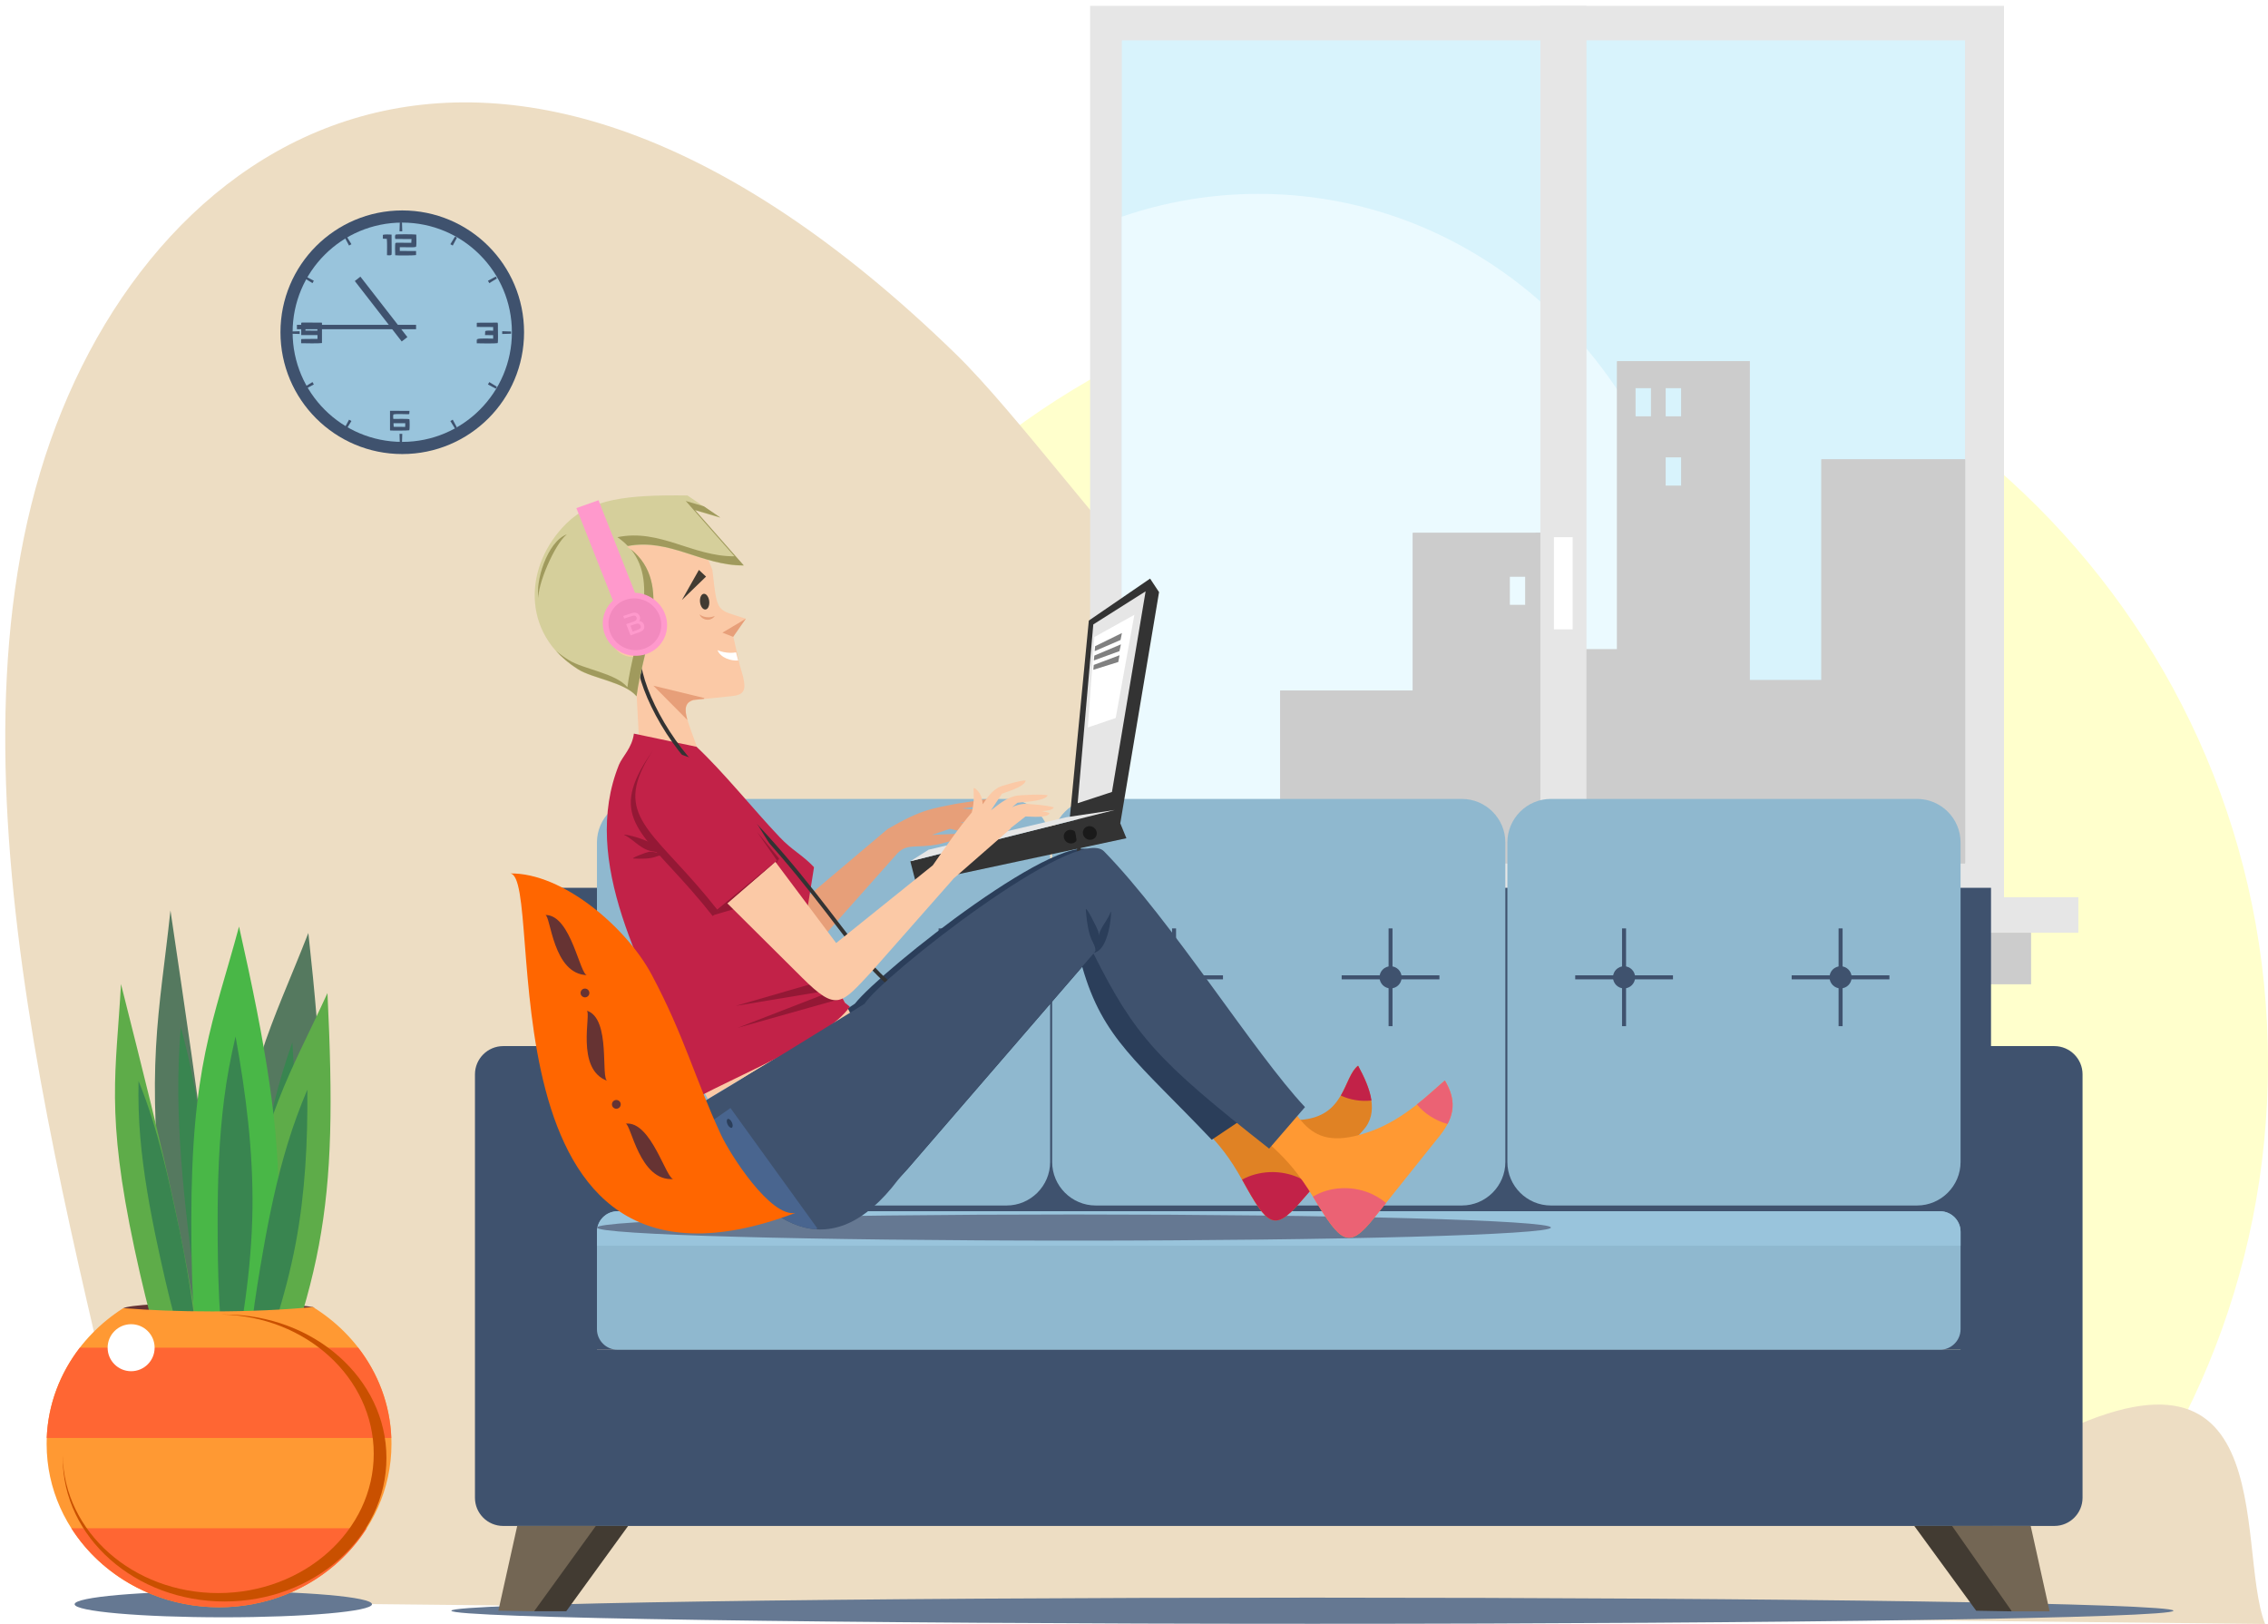 <?xml version="1.0" encoding="utf-8"?>
<!-- Generator: Adobe Illustrator 22.1.0, SVG Export Plug-In . SVG Version: 6.00 Build 0)  -->
<svg version="1.1" id="Слой_1" xmlns="http://www.w3.org/2000/svg" xmlns:xlink="http://www.w3.org/1999/xlink" x="0px" y="0px"
	 viewBox="0 0 2480.2 1775.8" style="enable-background:new 0 0 2480.2 1775.8;" xml:space="preserve">
<style type="text/css">
	.st0{fill-rule:evenodd;clip-rule:evenodd;fill:#FFFFCC;}
	.st1{fill-rule:evenodd;clip-rule:evenodd;fill:#EDDDC3;}
	.st2{fill-rule:evenodd;clip-rule:evenodd;fill:#E6E6E6;}
	.st3{fill-rule:evenodd;clip-rule:evenodd;fill:#D8F3FC;}
	.st4{fill-rule:evenodd;clip-rule:evenodd;fill:#EBFAFF;}
	.st5{fill-rule:evenodd;clip-rule:evenodd;fill:#CCCCCC;}
	.st6{fill-rule:evenodd;clip-rule:evenodd;fill:#3F526E;}
	.st7{fill-rule:evenodd;clip-rule:evenodd;fill:#8FB8CF;}
	.st8{fill-rule:evenodd;clip-rule:evenodd;fill:#99C4DC;}
	.st9{fill-rule:evenodd;clip-rule:evenodd;fill:#657892;}
	.st10{fill-rule:evenodd;clip-rule:evenodd;fill:#423B32;}
	.st11{fill-rule:evenodd;clip-rule:evenodd;fill:#736654;}
	.st12{fill-rule:evenodd;clip-rule:evenodd;fill:#663333;}
	.st13{fill-rule:evenodd;clip-rule:evenodd;fill:#55795F;}
	.st14{fill-rule:evenodd;clip-rule:evenodd;fill:#398550;}
	.st15{fill-rule:evenodd;clip-rule:evenodd;fill:#5EAC49;}
	.st16{fill-rule:evenodd;clip-rule:evenodd;fill:#49B747;}
	.st17{fill-rule:evenodd;clip-rule:evenodd;fill:#FF9933;}
	.st18{fill-rule:evenodd;clip-rule:evenodd;fill:#FF6633;}
	.st19{fill-rule:evenodd;clip-rule:evenodd;fill:#FFFFFF;}
	.st20{fill-rule:evenodd;clip-rule:evenodd;fill:#E08224;}
	.st21{fill-rule:evenodd;clip-rule:evenodd;fill:#C22248;}
	.st22{fill-rule:evenodd;clip-rule:evenodd;fill:#E79F79;}
	.st23{fill-rule:evenodd;clip-rule:evenodd;fill:#333333;}
	.st24{fill-rule:evenodd;clip-rule:evenodd;fill:#1A1A1A;}
	.st25{fill-rule:evenodd;clip-rule:evenodd;fill:#808080;}
	.st26{fill-rule:evenodd;clip-rule:evenodd;fill:#2B3E5A;}
	.st27{fill-rule:evenodd;clip-rule:evenodd;fill:#FBC9A6;}
	.st28{fill-rule:evenodd;clip-rule:evenodd;fill:#EB6274;}
	.st29{fill-rule:evenodd;clip-rule:evenodd;fill:#941835;}
	.st30{fill-rule:evenodd;clip-rule:evenodd;fill:#49658F;}
	.st31{fill:#941835;}
	.st32{fill-rule:evenodd;clip-rule:evenodd;fill:#D5CF9B;}
	.st33{fill-rule:evenodd;clip-rule:evenodd;fill:#A09A5D;}
	.st34{fill-rule:evenodd;clip-rule:evenodd;fill:#FF99CC;}
	.st35{fill-rule:evenodd;clip-rule:evenodd;fill:#F28ABE;}
	.st36{fill-rule:evenodd;clip-rule:evenodd;fill:#FF6600;}
	.st37{fill-rule:evenodd;clip-rule:evenodd;fill:#C95000;}
</style>
<g>
	<path class="st0" d="M2236.8,1762.5c150.6-155,243.4-366.5,243.4-599.8c0-475.4-385.4-860.9-860.9-860.9
		c-475.4,0-860.9,385.4-860.9,860.9c0,233.2,92.8,444.7,243.4,599.8H2236.8L2236.8,1762.5z"/>
	<path class="st1" d="M1045.3,387.2c131.5,128,399,549.1,554.6,446.6c155.8-102.6,335.7-145.9,498.2-33.4
		c166,114.9-87.3,902.3,113.7,788c288.5-164.1,231.5,100.8,265.2,187.4l-2307.1-24.2C96.9,1391.8-68.9,893.8,44,516.3
		C154,148.8,534.7-110.1,1045.3,387.2L1045.3,387.2z"/>
	<polygon class="st2" points="1192.1,981.8 2191.5,981.8 2191.5,6.4 1192.1,6.4 1192.1,981.8 	"/>
	<polygon class="st3" points="1226.8,944.1 2148.9,944.1 2148.9,44.1 1226.8,44.1 1226.8,944.1 	"/>
	<path class="st4" d="M1226.8,944.1h573.1c34.8-69.4,54.5-148.3,54.5-232.1c0-276.2-214-500-478.1-500c-52.2,0-102.5,8.8-149.6,25
		V944.1L1226.8,944.1z"/>
	<path class="st5" d="M1400,944.1h749V502.3h-157.2v241.4h-78.4V395h-145v315h-69V582.7H1545v172.4h-145V944.1L1400,944.1z
		 M1651,661.5h17.1v-31.1H1651V661.5L1651,661.5z M1821.5,531.2h17.1v-31.1h-17.1V531.2L1821.5,531.2z M1821.5,455.3h17.1v-31.1
		h-17.1V455.3L1821.5,455.3z M1788.4,455.3h17.1v-31.1h-17.1V455.3L1788.4,455.3z"/>
	<path class="st5" d="M1400,944.1h749V502.3h-157.2v241.4h-78.4V395h-145v315h-69V582.7H1545v172.4h-145V944.1L1400,944.1z
		 M1651,661.5h17.1v-31.1H1651V661.5L1651,661.5z M1821.5,531.2h17.1v-31.1h-17.1V531.2L1821.5,531.2z M1821.5,455.3h17.1v-31.1
		h-17.1V455.3L1821.5,455.3z M1788.4,455.3h17.1v-31.1h-17.1V455.3L1788.4,455.3z"/>
	<polygon class="st5" points="1679.2,944.1 1729.6,944.1 1729.6,710 1699.3,710 1699.3,582.7 1679.2,582.7 1679.2,944.1 	"/>
	<polygon class="st5" points="1166.2,1076.3 2221.1,1076.3 2221.1,1019.9 1166.2,1019.9 1166.2,1076.3 	"/>
	<polygon class="st2" points="1102.3,1019.9 2272.8,1019.9 2272.8,981.1 1102.3,981.1 1102.3,1019.9 	"/>
	<polygon class="st2" points="1684.5,6.4 1734.9,6.4 1734.9,978 1684.5,978 1684.5,6.4 	"/>
	<polygon class="st6" points="610.5,1475.9 2177.3,1475.9 2177.3,970.8 610.5,970.8 610.5,1475.9 	"/>
	<path class="st6" d="M550.2,1668.6h1696.4c17,0,30.8-13.9,30.8-30.8v-463.1c0-16.9-13.9-30.8-30.8-30.8H2144v332H652.8v-332H550.2
		c-16.9,0-30.8,13.9-30.8,30.8v463.1C519.4,1654.8,533.2,1668.6,550.2,1668.6L550.2,1668.6z"/>
	<path class="st7" d="M700.4,873.6h400.4c26.2,0,47.6,21.4,47.6,47.6v349.4c0,26.2-21.4,47.6-47.6,47.6H700.4
		c-26.2,0-47.6-21.4-47.6-47.6V921.2C652.8,895,674.2,873.6,700.4,873.6L700.4,873.6z"/>
	<path class="st7" d="M1198.2,873.6h400.4c26.2,0,47.6,21.4,47.6,47.6v349.4c0,26.2-21.4,47.6-47.6,47.6h-400.4
		c-26.2,0-47.6-21.4-47.6-47.6V921.2C1150.6,895,1172,873.6,1198.2,873.6L1198.2,873.6z"/>
	<path class="st7" d="M1696,873.6h400.4c26.2,0,47.6,21.4,47.6,47.6v349.4c0,26.2-21.4,47.6-47.6,47.6H1696
		c-26.2,0-47.6-21.4-47.6-47.6V921.2C1648.4,895,1669.8,873.6,1696,873.6L1696,873.6z"/>
	<path class="st7" d="M675.2,1475.9h1446.4c12.3,0,22.4-10.1,22.4-22.4v-106.6c0-12.3-10.1-22.4-22.4-22.4H675.2
		c-12.3,0-22.4,10.1-22.4,22.4v106.6C652.8,1465.8,662.9,1475.9,675.2,1475.9L675.2,1475.9z"/>
	<path class="st8" d="M2144,1362.2v-15.3c0-12.3-10.1-22.4-22.4-22.4H675.2c-12.3,0-22.4,10.1-22.4,22.4v15.3H2144L2144,1362.2z"/>
	<path class="st9" d="M1174.4,1356.6c288.1,0,521.6-6.4,521.6-14.3c0-7.9-233.5-14.3-521.6-14.3c-288.1,0-521.6,6.4-521.6,14.3
		C652.8,1350.2,886.3,1356.6,1174.4,1356.6L1174.4,1356.6z"/>
	<path class="st9" d="M1435.2,1775.6c520,0,941.6-6.4,941.6-14.3c0-7.9-421.6-14.3-941.6-14.3c-520,0-941.6,6.4-941.6,14.3
		C493.6,1769.2,915.1,1775.6,1435.2,1775.6L1435.2,1775.6z"/>
	<path class="st9" d="M244.2,1768.5c89.8,0,162.6-6.4,162.6-14.3c0-7.9-72.8-14.3-162.6-14.3c-89.8,0-162.6,6.4-162.6,14.3
		C81.6,1762.1,154.4,1768.5,244.2,1768.5L244.2,1768.5z"/>
	<polygon class="st10" points="686.9,1668.6 600.9,1668.6 584.1,1761.9 619.2,1761.9 686.9,1668.6 	"/>
	<polygon class="st11" points="651.6,1668.6 565.6,1668.6 545,1761.3 584.1,1761.9 651.6,1668.6 	"/>
	<polygon class="st10" points="2093.4,1668.6 2179.4,1668.6 2200.1,1762 2161.1,1761.3 2093.4,1668.6 	"/>
	<path class="st6" d="M791.8,1080.8c6.7,0,12.1-5.4,12.1-12.1c0-6.7-5.4-12.1-12.1-12.1c-6.7,0-12.1,5.4-12.1,12.1
		C779.7,1075.3,785.1,1080.8,791.8,1080.8L791.8,1080.8z"/>
	<polygon class="st6" points="738.3,1070.9 845.3,1070.9 845.3,1066.5 738.3,1066.5 738.3,1070.9 	"/>
	<polygon class="st6" points="794,1122.1 794,1015.2 789.6,1015.2 789.6,1122.1 794,1122.1 	"/>
	<path class="st6" d="M1283.9,1080.8c6.7,0,12.1-5.4,12.1-12.1c0-6.7-5.4-12.1-12.1-12.1c-6.7,0-12.1,5.4-12.1,12.1
		C1271.8,1075.3,1277.2,1080.8,1283.9,1080.8L1283.9,1080.8z"/>
	<polygon class="st6" points="1230.5,1070.9 1337.4,1070.9 1337.4,1066.5 1230.5,1066.5 1230.5,1070.9 	"/>
	<polygon class="st6" points="1286.1,1122.1 1286.1,1015.2 1281.7,1015.2 1281.7,1122.1 1286.1,1122.1 	"/>
	<path class="st6" d="M1776,1080.8c6.7,0,12.1-5.4,12.1-12.1c0-6.7-5.4-12.1-12.1-12.1c-6.7,0-12.1,5.4-12.1,12.1
		C1763.9,1075.3,1769.3,1080.8,1776,1080.8L1776,1080.8z"/>
	<polygon class="st6" points="1722.6,1070.9 1829.5,1070.9 1829.5,1066.5 1722.6,1066.5 1722.6,1070.9 	"/>
	<polygon class="st6" points="1778.2,1122.1 1778.2,1015.2 1773.8,1015.2 1773.8,1122.1 1778.2,1122.1 	"/>
	<path class="st6" d="M1028.6,1080.8c6.7,0,12.1-5.4,12.1-12.1c0-6.7-5.4-12.1-12.1-12.1c-6.7,0-12.1,5.4-12.1,12.1
		C1016.5,1075.3,1021.9,1080.8,1028.6,1080.8L1028.6,1080.8z"/>
	<polygon class="st6" points="975.1,1070.9 1082,1070.9 1082,1066.5 975.1,1066.5 975.1,1070.9 	"/>
	<polygon class="st6" points="1030.7,1122.1 1030.7,1015.2 1026.4,1015.2 1026.4,1122.1 1030.7,1122.1 	"/>
	<path class="st6" d="M1520.7,1080.8c6.7,0,12.1-5.4,12.1-12.1c0-6.7-5.4-12.1-12.1-12.1c-6.7,0-12.1,5.4-12.1,12.1
		C1508.6,1075.3,1514,1080.8,1520.7,1080.8L1520.7,1080.8z"/>
	<polygon class="st6" points="1467.2,1070.9 1574.1,1070.9 1574.1,1066.5 1467.2,1066.5 1467.2,1070.9 	"/>
	<polygon class="st6" points="1522.8,1122.1 1522.8,1015.2 1518.5,1015.2 1518.5,1122.1 1522.8,1122.1 	"/>
	<path class="st6" d="M2012.8,1080.8c6.7,0,12.1-5.4,12.1-12.1c0-6.7-5.4-12.1-12.1-12.1c-6.7,0-12.1,5.4-12.1,12.1
		C2000.7,1075.3,2006.1,1080.8,2012.8,1080.8L2012.8,1080.8z"/>
	<polygon class="st6" points="1959.3,1070.9 2066.2,1070.9 2066.2,1066.5 1959.3,1066.5 1959.3,1070.9 	"/>
	<polygon class="st6" points="2015,1122.1 2015,1015.2 2010.6,1015.2 2010.6,1122.1 2015,1122.1 	"/>
	<path class="st12" d="M343.8,1430.9c0-0.7-1.5-1.6-1.5-1.6c-13.5-2.7-56.4-5-103-5c-54.1,0-98.9,2.8-104.3,6.2
		c-0.4,0.2,0.1,0.8,0.1,0.8s46.4,6.3,104.1,6.3C239.2,1437.4,343.8,1434.5,343.8,1430.9z"/>
	<path class="st13" d="M254.8,1645c-15.5-302.7-33.9-415.4-68.4-649.4c-12.3,115-27.6,167.8-6.7,347.9
		C200.6,1523.5,223.6,1579.9,254.8,1645L254.8,1645z"/>
	<path class="st14" d="M238.6,1531.8c4.6-71.3-0.9-143-8.2-212.9c-8.1-69.3-14.9-131.6-32.7-195.9c-2,24.6-2.9,49-2.7,73.8
		c0.4,47.8,4.7,95.6,10.1,142.8c6.9,59.4,15.2,120.5,29.8,178.3C236.1,1522.5,237.3,1527.1,238.6,1531.8L238.6,1531.8z"/>
	<path class="st13" d="M260,1632.4c95.8-256.6,106.6-344.8,77.2-612.2c-40.2,102.9-69.2,148-88.5,318.2
		C229.4,1508.7,241.2,1565.6,260,1632.4L260,1632.4z"/>
	<path class="st14" d="M268.8,1524.7c21.6-64.5,39.7-129.9,48.1-195.9c7.9-62.5,7.2-125.9,2.8-189c-7.9,22.2-14.6,44.4-20.2,67.2
		c-10.7,44-17.2,88.9-22.3,133.5c-6.4,56.1-11.6,114.1-9.2,170.5C268.2,1515.6,268.5,1520.2,268.8,1524.7L268.8,1524.7z"/>
	<path class="st15" d="M256.4,1627.2c99-224.8,113.3-302.8,101.7-541.3c-41.3,90.1-69.5,129.2-95.8,279.8
		C236,1516.2,243.3,1567.3,256.4,1627.2L256.4,1627.2z"/>
	<path class="st16" d="M253.6,1628.3c66.4-262.3,67.2-350.9,7.8-615.1c-28.4,105.3-52.2,152.3-52.2,323.2S227.3,1563.1,253.6,1628.3
		L253.6,1628.3z"/>
	<path class="st14" d="M250.3,1520.4c14.3-65.8,24.9-132.2,25.8-198.5c0.8-62.8-7.1-125.9-18.5-188.5c-5.3,22.6-9.6,45.2-12.5,68.3
		c-5.7,44.6-7.1,89.7-7.1,134.5c0,56.3,1.3,114.5,10.1,170.5C248.6,1511.4,249.4,1515.9,250.3,1520.4L250.3,1520.4z"/>
	<path class="st14" d="M270.1,1531.9c22.7-56.6,42.3-114.1,53.3-172.5c10.4-55.2,13.2-111.6,12.7-167.9c-8.2,19.4-15.4,39-21.5,59
		c-11.9,38.8-20.1,78.4-27,117.9c-8.7,49.6-16.5,101-17.4,151.2C270.1,1523.7,270.1,1527.8,270.1,1531.9L270.1,1531.9z"/>
	<path class="st15" d="M240.8,1616.5c-34.2-251.9-59.6-345.7-108.5-540.5c-5.2,95.7-17.2,139.7,14.8,289.6
		C179.2,1515.4,205.6,1562.4,240.8,1616.5L240.8,1616.5z"/>
	<path class="st14" d="M217.7,1522.3c0.2-59.4-9.7-119-21.4-177.2c-12.3-57.7-23.1-109.5-44.8-163.1c-0.4,20.5,0.1,40.8,1.9,61.4
		c3.4,39.8,10.6,79.6,19,118.9c10.6,49.4,22.6,100.3,40.8,148.4C214.5,1514.5,216.1,1518.4,217.7,1522.3L217.7,1522.3z"/>
	<path class="st17" d="M239.6,1757.5c104.1,0,188.5-79.9,188.5-178.5c0-62.7-34.2-117.9-85.9-149.8c-30.4,3-68.7,4.8-110.3,4.8
		c-35.7,0-69-1.3-97-3.6C84.4,1462.4,51,1517,51,1579C51,1677.6,135.4,1757.5,239.6,1757.5L239.6,1757.5z"/>
	<path class="st18" d="M427.9,1572.4c-1.4-36.9-14.6-70.9-36.2-98.7H87.3c-21.5,27.9-34.8,61.9-36.2,98.7H427.9L427.9,1572.4z"/>
	<path class="st18" d="M239.6,1757.5c68.5,0,128.5-34.6,161.5-86.4H78C111,1722.9,171,1757.5,239.6,1757.5L239.6,1757.5z"/>
	<path class="st19" d="M143.4,1499.4c14.2,0,25.7-11.5,25.7-25.7c0-14.2-11.5-25.7-25.7-25.7c-14.2,0-25.7,11.5-25.7,25.7
		C117.7,1487.9,129.2,1499.4,143.4,1499.4L143.4,1499.4z"/>
	<path class="st20" d="M1315.6,1152.1l-45.4,36.5c40.7,44.8,60.3,51,88.8,102.7c26.8,48.6,34.3,56,62.6,23.6l68.9-78.8
		c18.2-19.5,7.7-46.6-5.4-70.8c-16.5,12.6-13.5,56-63.5,59.3C1348.4,1229.6,1347.4,1205.2,1315.6,1152.1L1315.6,1152.1z"/>
	<path class="st21" d="M1358.3,1289.9l0.8,1.4c26.8,48.6,34.3,56,62.6,23.6l13.5-15.5l1.2-1.5c-12.4-10.6-29.5-16.9-47.9-16.2
		C1377.3,1282.2,1367,1285.1,1358.3,1289.9L1358.3,1289.9z"/>
	<path class="st21" d="M1499.8,1203.4c-1.8-12.5-7.9-25.7-14.6-38.1c-8.1,6.2-11.5,19.9-18.9,32.7
		C1476.4,1202.7,1488.1,1204.7,1499.8,1203.4L1499.8,1203.4z"/>
	<path class="st22" d="M970.7,906.5c38.2-22.2,49.9-22.4,75-27.6l26.4-4c8.7-1.3,11-2.3,6.1,2.4c-4.8,3.7-7,4.3-12.8,5
		c-5.2,0.6-8.3,1-13.5,1.7c8.7,0.8,18.9,1.5,27.6,2.3c6.4-0.5,11.3-0.8,17.7-1.3c-7.7,9.4-9.9,7.3-21.2,9.4l-25.8-3.4l25.8,3.4
		l18.1,2.5c-8.7,7.5-10.8,4.9-22,4.5l-22.4-2.6c14.1,4.5,23.7,7.5,38.1,9.5c-13.2,10.1-33.7,1-49-2L1019,913l34.1-1.6l-9.2,7.2
		l-17,4.5c-26.1,5.2-35.7-2.1-47.4,12.1L884.6,1042c-5.1,5.3-9.5,10-13.5,14l-4.5-61.6l104-87.8
		C970.6,906.6,970.7,906.6,970.7,906.5L970.7,906.5z"/>
	<polygon class="st23" points="1169.7,896.1 1190.7,678.6 1257.7,632.7 1267.5,647.5 1225.1,900.3 1207.6,896.9 1169.7,896.1 	"/>
	<polygon class="st2" points="1178.5,878.3 1195.6,682.8 1252.8,646.6 1216,866 1178.5,878.3 	"/>
	<polygon class="st23" points="1001.7,965.8 995.5,941.8 1219.1,885.7 1231.8,916.6 1001.7,965.8 	"/>
	<polygon class="st19" points="1189.6,795.5 1196.8,696.6 1240.5,672.3 1220.1,785.1 1189.6,795.5 	"/>
	<polygon class="st2" points="1015.6,929.1 1166.3,893.6 1219.1,885.7 995.5,941.8 1015.6,929.1 	"/>
	<path class="st24" d="M1192.4,918.3c4.2-0.1,7.3-3.6,7-7.7c-0.4-4.1-4-7.3-8.2-7.2c-4.2,0.1-7.3,3.6-7,7.7
		C1184.6,915.3,1188.2,918.5,1192.4,918.3L1192.4,918.3z"/>
	<path class="st24" d="M1171.5,922.3c4.2-0.1,7.3-3.6,7-7.7c-0.4-4.1-4-7.3-8.2-7.2c-4.2,0.1-7.3,3.6-7,7.7
		C1163.7,919.3,1167.3,922.5,1171.5,922.3L1171.5,922.3z"/>
	<polygon class="st25" points="1197.1,712 1197.6,706.6 1226.9,692.2 1225.4,699.8 1197.1,712 	"/>
	<polygon class="st25" points="1196.2,722.2 1196.7,716.9 1225.8,704.6 1224.2,712 1196.2,722.2 	"/>
	<polygon class="st25" points="1195.6,732.4 1196.1,727.1 1224.3,716.5 1222.9,723.9 1195.6,732.4 	"/>
	<path class="st26" d="M770.6,1206.8c39.8,122.5,139.7,161.6,222,71.4l190.9-221c22.4,78.9,60.6,103.7,141.6,189.1l39.3-26.3
		c-42.1-78-97.4-206.4-167.2-287.4c-29.1-33.7-233.4,128.2-262.3,164.9L770.6,1206.8L770.6,1206.8z"/>
	<path class="st27" d="M672.2,910.5c30.6,103.3,49.8,196,101.9,291.3l155.9-93.6l-58.6-114.3l18.9-45.6l-72.8-55.8l-55.7-75.8
		l-63-8.3L672.2,910.5L672.2,910.5z"/>
	<path class="st17" d="M1385.1,1165.9l-45.7,40.2c44.4,45.1,65,50.7,97.1,103.6c30.1,49.7,38.2,57.1,66.3,21.9l68.4-85.6
		c18.1-21.3,23.6-39.8,8.9-64.5c-16.6,13.9-43.8,42.1-81.2,55.6C1427.4,1262.7,1420.6,1220.1,1385.1,1165.9L1385.1,1165.9z"/>
	<path class="st28" d="M1583,1229.1c7.8-14.9,7.8-29.6-3-47.6c-7.8,6.6-18,16.3-30.5,26.2C1557.7,1217.7,1569.5,1225.3,1583,1229.1
		L1583,1229.1z"/>
	<path class="st28" d="M1435.8,1308.5l0.7,1.2c30.1,49.7,38.2,57.1,66.3,21.9l12.9-16.1c-12.4-10.6-29.5-16.9-47.9-16.2
		C1455.8,1299.7,1444.9,1303,1435.8,1308.5L1435.8,1308.5z"/>
	<path class="st27" d="M765.4,589.8l13.6,33.2c5.7,48.8,3.9,42.7,36.7,53.6l-14.1,18.2l7.4,32.6l3.5,12.1
		c3.7,15.1,1.2,20.4-12.1,21.7l-27.5,2.8h0h0l-14.5,1.5c-16.3,4.9-6.1,22.6,5.8,57l-65.4-14.1l-3.1-57.3l-1.1-0.3
		c-0.6,0-86-28.7-100-95.2c-9.7-46.1,43.3-86.2,83.9-87.6C719,566.4,747,568.6,765.4,589.8L765.4,589.8z"/>
	<path class="st19" d="M804.9,713.3l2.3,8.9c-7.3,0.7-19.1-2.6-22.6-11.3C790.1,713.3,798.1,714.7,804.9,713.3L804.9,713.3z"/>
	<path class="st22" d="M769.9,764.2l-11.6,1.2c-9.4,2.8-10,9.9-6.6,21.9l-37.2-37.5l55.7,13.5L769.9,764.2L769.9,764.2z"/>
	<polygon class="st10" points="764.3,623.2 772.1,630.5 745.7,656.1 764.3,623.2 	"/>
	<path class="st10" d="M771.3,666.5c2.8-0.1,4.7-4,4.3-8.8c-0.4-4.7-3-8.5-5.8-8.4c-2.8,0.1-4.7,4-4.3,8.8
		C765.9,662.9,768.5,666.6,771.3,666.5L771.3,666.5z"/>
	<path class="st21" d="M693.2,802.2l68.5,14.4c29.5,27.6,62.4,68.8,90.9,98.8c14,14.8,23.8,18.5,37.6,32.8l-7.7,48.4l34.2,84.3
		l4.7,10.7l2.6,4.9l5.3,4.3c-25.3,36.4-122.9,75.3-167,99.5c-6.8-19,0.9-11.8-8.3-31.2c-50.6-107-119.8-226.9-77.1-332.9
		C680.6,827.3,691.2,817.9,693.2,802.2L693.2,802.2z"/>
	<path class="st23" d="M1177.4,901.9c11.1,26.3,1.3,83-24.2,130.8c-10.1,19-22.7,36.6-37.5,50.3c-14.8,13.9-31.8,23.9-50.7,27.5
		c-37.8,7.3-82.7-10.7-132-74.1c-5.7-7.3-10.7-13.8-15.9-20.7c-35.5-46.4-83.4-109.1-146.5-164c-19.8-17.3-39.3-43-53.4-69.3
		c-13.6-25.3-22.2-51.2-21.6-70.8l4.4,0.4l0,0c-0.6,18.8,7.8,43.9,21,68.5c13.9,25.8,32.9,51.1,52.4,68
		c63.5,55.2,111.5,118.1,147.1,164.7c6,7.8,11.6,15.2,15.9,20.7c48,61.8,91.4,79.4,127.6,72.4c18-3.5,34.4-13.1,48.7-26.5
		c14.4-13.5,26.7-30.7,36.7-49.3c25.4-47.6,35.2-103.8,23.7-127.9L1177.4,901.9z"/>
	<polygon class="st29" points="819.6,989.1 779.4,1000.9 852.1,938.9 819.6,989.1 	"/>
	<polygon class="st29" points="921.4,1091.6 806.7,1123.9 914.4,1082.1 921.4,1091.6 	"/>
	<polygon class="st29" points="903.2,1083.5 804.6,1099.9 897,1073.1 903.2,1083.5 	"/>
	<path class="st6" d="M777.8,1242.8c57.1,99.8,130.5,144.9,204.3,47.3l213.7-247.4c45.3,90.1,69.4,116.8,192.1,213.3l39.2-45.4
		c-55.6-59.2-145.1-203.2-219.8-279.7c-29.9-30.6-243.5,137.2-261.8,166.7l-94.5,58.2l-80.8,48.5L777.8,1242.8L777.8,1242.8z"/>
	<path class="st30" d="M777.8,1242.8c33.6,58.7,72.9,98.5,114.5,101.4l1.5-1l-95-131.6l-26.8,18.8L777.8,1242.8L777.8,1242.8z"/>
	<path class="st27" d="M781.3,853.4l-78.7,42.2L877.1,1069c38.1,37.9,42.6,29.3,76.1-6.6l89.8-101.9l39.5-34.5l23.1-20.3l-0.4-0.2
		l16.3-12.7l10.7,0.4c8.3,0.2,14.5-1,15.6-4c-1-0.7-4.5-1.5-8.7-2.2c7.1-0.4,12.2-1.6,13.3-4c-3.4-2-29.5-4.5-33.8-3.9
		c-4.5,0.6-8.2,1.9-11.8,3.5l5.9-4.8l13.6-1.4c10.6-1.2,18.3-3.5,19.4-6.7c-3.8-1.5-31.4-0.5-35.7,0.7c-10.8,3-17.1,8.6-26.3,15.7
		l12-18.1l11.1-4.1c8.6-3.3,14.6-7,14.8-10.4c-3.5-0.7-26.6,5.6-30,7.7c-7.7,4.6-11.7,10.6-16.9,18.3c-0.4-4.1-1.1-8.2-3.4-11.9
		c-3-4.7-6.3-6.7-6.5-5.5c-0.4,2.6,0.2,7.1,0.1,10.1c-0.1,4.7-0.7,10.5-2.2,16.2c-15.7,18.6-28.6,37.8-42.6,57.8l-105.7,85
		L781.3,853.4L781.3,853.4z"/>
	<path class="st21" d="M715.6,817.4c-7.7,10.7-13.5,20.2-17.6,28.7c-27.6,57,18.5,74.7,81.4,154.8l72.7-62
		C800.3,861,802.6,836.6,715.6,817.4L715.6,817.4z"/>
	<path class="st31" d="M784.3,994.6c-62.9-80.1-108.9-97.8-81.4-154.8c2.9-6.1,6.7-12.6,11.4-19.7c-7,9.9-12.4,18.8-16.3,26.8
		c-27.6,56.9,18.5,74.7,81.4,154.8l70.2-60.8l0-0.1L784.3,994.6z"/>
	<polygon class="st31" points="827.9,909.7 849.8,941.2 852.1,938.9 	"/>
	<path class="st32" d="M813.5,618.6l-53.3-60.5l27.7,8.2l-36.1-24.5c-66.8-0.9-105.3,3.9-132.3,30.5
		c-45.9,45.1-50.9,119.8,12.6,159.8c16,10.1,51.2,14.2,64.1,29.6c7.3-56.7,43.2-126.7-10.6-164C731.9,588.1,767.4,618.9,813.5,618.6
		L813.5,618.6z"/>
	<path class="st27" d="M691.8,718.2c12.8-0.4,22.3-12.3,21-26.6c-1.2-14.2-12.6-25.4-25.5-24.9c-12.8,0.4-22.3,12.3-21,26.6
		C667.6,707.5,678.9,718.7,691.8,718.2L691.8,718.2z"/>
	<polygon class="st22" points="801.8,696.4 815.6,676.6 790,691.8 801.8,696.4 	"/>
	<path class="st33" d="M813.3,618.2l-53.3-60.5l27.7,8.2l-17.9-12.2l-19.9-5.9l53.3,60.5c-46.1,0.3-81.6-30.5-128-20.9
		c4.3,3,8.1,6.2,11.3,9.6C732.4,588.3,767.7,618.6,813.3,618.2L813.3,618.2z M608,711.6c6.5,7.3,14.5,14.1,24,20.1
		c16,10.1,51.2,14.2,64.1,29.6c7-55.1,41.2-122.8-6.3-160.8c32,39.1,2.7,100.3-3.7,150.9c-12.9-15.4-48.1-19.6-64.1-29.6
		C616.8,718.6,612.2,715.2,608,711.6L608,711.6z"/>
	<path class="st34" d="M707.1,715.1c18.1-6.4,27.1-26.1,20-44.1c-5.4-13.7-18.7-22.4-32.7-22.8L654.5,547l-24.2,8.6l40,101.2
		c-10.2,9.1-14.1,23.8-8.7,37.4C668.6,712.1,689,721.5,707.1,715.1L707.1,715.1z"/>
	<path class="st35" d="M704.8,709.2c14.9-5.3,22.2-21.4,16.4-36.1c-5.8-14.7-22.5-22.4-37.4-17.1c-14.9,5.3-22.2,21.4-16.4,36.1
		C673.2,706.8,690,714.5,704.8,709.2L704.8,709.2z"/>
	<path class="st26" d="M1195.8,1042.7c5.5-1,7-18.3,5.2-24.2c-1.3-4-14.1-29.6-13.6-23.6c0.9,10.9,2.5,26.4,8,36
		C1196.9,1033.5,1200.1,1041.9,1195.8,1042.7L1195.8,1042.7z"/>
	<path class="st29" d="M726.2,937.3c-0.6-3.9-12.6-6.6-16.7-5.8c-2.8,0.5-20.8,7.2-16.6,7.3c7.6,0.3,18.3,0.6,25.1-2.3
		C719.8,935.7,725.7,934.3,726.2,937.3L726.2,937.3z"/>
	<path class="st26" d="M1194.9,1041.7c18.5,0.4,21.4-49.1,19.7-44.5c-4.3,11.8-14.3,18.7-13.9,33.5
		C1200.8,1033.5,1199.5,1041.8,1194.9,1041.7L1194.9,1041.7z"/>
	<path class="st29" d="M726.4,938.6c0.9-18.5-48.2-27.9-43.6-25.6c11.6,5.9,18.2,16.8,32.9,18.3
		C718.4,931.6,726.6,934.1,726.4,938.6L726.4,938.6z"/>
	<path class="st26" d="M800.2,1233.2c1.3-0.6,1.4-3.2,0.2-5.8c-1.2-2.7-3.3-4.4-4.6-3.8c-1.3,0.6-1.4,3.2-0.2,5.8
		C796.8,1232,798.9,1233.7,800.2,1233.2L800.2,1233.2z"/>
	<path class="st22" d="M781.6,673.5c-1.3,2.4-4.1,4.1-7.4,4.2c-4.2,0.1-8-2.4-9.2-5.9c2.3,2,6,3.3,10.2,3.2
		C777.6,674.9,779.8,674.4,781.6,673.5L781.6,673.5z"/>
	<path class="st33" d="M619.9,584.3c-21.6,7.8-35,52.9-30.8,69.7C587.1,641.2,606.2,595.1,619.9,584.3L619.9,584.3z"/>
	<path class="st34" d="M681.5,673.6l8-2.7c2-0.7,3.5-1,4.6-1c1.1,0,2.2,0.4,3.2,1c1,0.7,1.8,1.6,2.3,2.9c0.4,1,0.5,2,0.4,2.8
		c-0.1,0.9-0.5,1.7-1.1,2.5c1.1,0,2.1,0.3,3.1,1c1,0.7,1.7,1.7,2.2,2.9c0.6,2,0.5,3.8-0.4,5.2c-0.9,1.4-2.6,2.5-5,3.3l-9.3,3.2
		l-4.7-12.2l3.5-1.2l0,0l3.7-1.3c1.5-0.5,2.5-0.9,3-1.3c0.5-0.4,0.9-0.8,1.1-1.5c0.3-0.6,0.3-1.3,0-2c-0.4-1.1-1.1-1.8-2-1.9
		c-0.9-0.2-2.3,0-4.2,0.7l-1.9,0.6l-1.9,0.6l-3.5,1.2L681.5,673.6L681.5,673.6z M691.9,690.6l4.6-1.6c2-0.7,3.2-1.4,3.8-2.1
		c0.6-0.7,0.6-1.7,0.2-2.8c-0.3-0.7-0.7-1.2-1.4-1.7c-0.6-0.4-1.3-0.6-2.1-0.5c-0.7,0.1-1.9,0.4-3.4,0.9l-4.2,1.4L691.9,690.6
		L691.9,690.6z"/>
	<path class="st36" d="M869.8,1326.3c-353.2,133.1-271.5-368.4-312-371.2c57.6-0.9,127.4,59.2,154.8,110.6
		c35.9,67.3,47.1,113.3,75.8,175C798.4,1262.4,842.6,1331.4,869.8,1326.3L869.8,1326.3z"/>
	<path class="st12" d="M642.4,1066.3c-38-0.5-40.1-65.3-46.1-65.8C624.9,1000.1,634.2,1067.9,642.4,1066.3L642.4,1066.3z"/>
	<path class="st12" d="M664.5,1182c-35.9-12.4-17.4-74.7-22.9-76.9C668.9,1113.6,656.2,1180.8,664.5,1182L664.5,1182z"/>
	<path class="st12" d="M736.9,1289.2c-37.8,3.6-46.8-60.7-52.8-60.5C712.5,1225.2,728.9,1291.6,736.9,1289.2L736.9,1289.2z"/>
	<path class="st12" d="M639.7,1090.6c2.7,0,4.8-2.2,4.8-4.8c0-2.7-2.2-4.8-4.8-4.8c-2.7,0-4.8,2.2-4.8,4.8
		C634.9,1088.4,637.1,1090.6,639.7,1090.6L639.7,1090.6z"/>
	<path class="st12" d="M674,1212.4c2.7,0,4.8-2.2,4.8-4.8c0-2.7-2.2-4.8-4.8-4.8c-2.7,0-4.8,2.2-4.8,4.8
		C669.2,1210.3,671.4,1212.4,674,1212.4L674,1212.4z"/>
	<path class="st6" d="M439.9,496.5c73.6,0,133.2-59.6,133.2-133.2c0-73.6-59.6-133.2-133.2-133.2c-73.6,0-133.2,59.6-133.2,133.2
		C306.7,436.9,366.3,496.5,439.9,496.5L439.9,496.5z"/>
	<path class="st8" d="M439.9,243.4c66.2,0,119.9,53.7,119.9,119.9c0,66.2-53.7,119.9-119.9,119.9c-66.2,0-119.9-53.7-119.9-119.9
		C320,297.1,373.7,243.4,439.9,243.4L439.9,243.4z"/>
	<path class="st6" d="M439.6,243.1l0.3,9.8l-1.5,0l-1.5,0l0.3-9.8l1.2,0L439.6,243.1L439.6,243.1z M492.5,267l5.1-8.3
		c0.7,0.4,1.4,0.8,2.1,1.2l-4.6,8.6C494.3,268,493.4,267.5,492.5,267L492.5,267z M533.6,307l8.6-4.6c0.4,0.7,0.8,1.4,1.2,2.1
		l-8.3,5.1C534.6,308.7,534.1,307.8,533.6,307L533.6,307z M549.2,362.2l9.7,0.3l0,1.2l0,1.2l-9.7,0.3l0-1.5L549.2,362.2L549.2,362.2
		z M535.1,417.8l8.3,5.1c-0.4,0.7-0.8,1.4-1.2,2.1l-8.6-4.6C534.1,419.5,534.6,418.6,535.1,417.8L535.1,417.8z M495.1,458.9l4.6,8.6
		c-0.7,0.4-1.4,0.8-2.1,1.2l-5.1-8.3C493.4,459.9,494.3,459.4,495.1,458.9L495.1,458.9z M439.9,474.4l-0.3,9.8l-1.2,0l-1.2,0
		l-0.3-9.8l1.5,0L439.9,474.4L439.9,474.4z M384.3,460.4l-5.1,8.3c-0.7-0.4-1.4-0.8-2.1-1.2l4.6-8.6
		C382.6,459.4,383.5,459.9,384.3,460.4L384.3,460.4z M343.2,420.4l-8.6,4.6c-0.4-0.7-0.8-1.4-1.2-2.1l8.3-5.1
		C342.2,418.6,342.7,419.5,343.2,420.4L343.2,420.4z M327.7,365.2l-9.8-0.3l0-1.2l0-1.2l9.8-0.3l0,1.5L327.7,365.2L327.7,365.2z
		 M341.7,309.6l-8.3-5.1c0.4-0.7,0.8-1.4,1.2-2.1l8.6,4.6C342.7,307.8,342.2,308.7,341.7,309.6L341.7,309.6z M381.7,268.5l-4.6-8.6
		c0.7-0.4,1.4-0.8,2.1-1.2l5.1,8.3C383.5,267.5,382.6,268,381.7,268.5L381.7,268.5z"/>
	<path class="st6" d="M426.5,470.7c1.9,0.3,19.9,0.2,21.1-0.2c0.5-1.1,0.5-10.7,0.1-12.1c-1.5-0.6-14.7-0.3-17.6-0.3
		c-0.2-1.5-0.3-3.4,0.1-4.9c2.3-0.9,15.6-0.1,16.7-0.3l0.5-0.2c0.1,0,0.2-0.1,0.2-0.1l0.2-3.3l-21.3-0.1L426.5,470.7L426.5,470.7z
		 M454.8,269.9l0.3-0.5c0.5-1.4,0.2-12,0.1-12.9c-2-0.4-21.5-0.5-22.5,0c-1,0.9-0.8,3.5-0.4,4.8l17.7,0.1l-0.2,4.1l-15.7-0.1
		c-1.1,0-1.1,0-1.8,0.6c-0.4,1.2-0.3,11.3-0.1,13.1c2.4,0.4,21.2,0.3,22.8-0.2l0-4.4l-17.8-0.1v-4.1
		C440.4,270.1,453.4,270.9,454.8,269.9L454.8,269.9z M522.2,375l0-4.3l17.7,0l-17.6,0c2.8-0.9,14.6-0.4,17-0.4l0-3.8l-8.9-0.1
		l0.2-4.1c0.1-1.2,7.2-0.7,8.7-0.7l0-4l-17.9-0.1l0-4.4l0.8-0.2l21.9-0.1c0.6,0.9,0.4,4.1,0.4,5.7c0,2.8,0.4,16.1-0.3,16.7
		c-1.5,0.5-20,0.4-22.8,0.2c0-1.2-0.2-2.9,0.1-4c0-0.1,0.1-0.1,0.1-0.2c0-0.1,0.2-0.3,0.5-0.4L522.2,375L522.2,375z M418.7,256.8
		l0,4.2l4.3,0.2c0.5,3.4,0.2,14.9,0.2,17.8c1.3,0.2,3.7,0.4,4.5-0.2c0.4-0.3,0.6,0.3,0.6-2.5l-0.1-19.8
		C425.7,256.4,420.7,256.1,418.7,256.8L418.7,256.8z M330.1,370.7c-0.9,0.4-0.5-0.1-0.8,0.8l0,3.8c3.1,0.2,21.1,0.3,22.8-0.2l0-21.7
		l-0.2-0.6l-21.9-0.1l-0.6,0.5l0,13.2l17.8,0l0,4.2l-6.3,0L330.1,370.7L330.1,370.7z M334.1,357.5l13-0.1l0,4.2l-13.1-0.1
		L334.1,357.5L334.1,357.5z M430.5,466.7l12.6,0.1l0.1-4h-12.9L430.5,466.7L430.5,466.7z"/>
	<polygon class="st6" points="324.7,360 455,360 455,355.2 324.7,355.2 324.7,360 	"/>
	<polygon class="st6" points="388,307.3 439.3,373.4 445.5,368.6 394.1,302.5 388,307.3 	"/>
	<polygon class="st11" points="2134.7,1668.6 2220.7,1668.6 2241.4,1762 2200.1,1762 2134.7,1668.6 	"/>
	<path class="st37" d="M245.6,1751.2c97.8,0,177-70.2,177-156.9c0-86.7-79.3-156.9-177-156.9c-1.1,0-2.3,0-3.4,0
		c92.3,1.7,166.5,69.2,166.5,152.3c0,84.1-76.1,152.3-170.1,152.3c-93.1,0-168.7-67-170-150.1c0,0.8,0,1.5,0,2.3
		C68.6,1681,147.8,1751.2,245.6,1751.2L245.6,1751.2z"/>
	<polygon class="st19" points="1699.3,688.2 1719.8,688.2 1719.8,587.4 1699.3,587.4 1699.3,688.2 	"/>
</g>
</svg>
